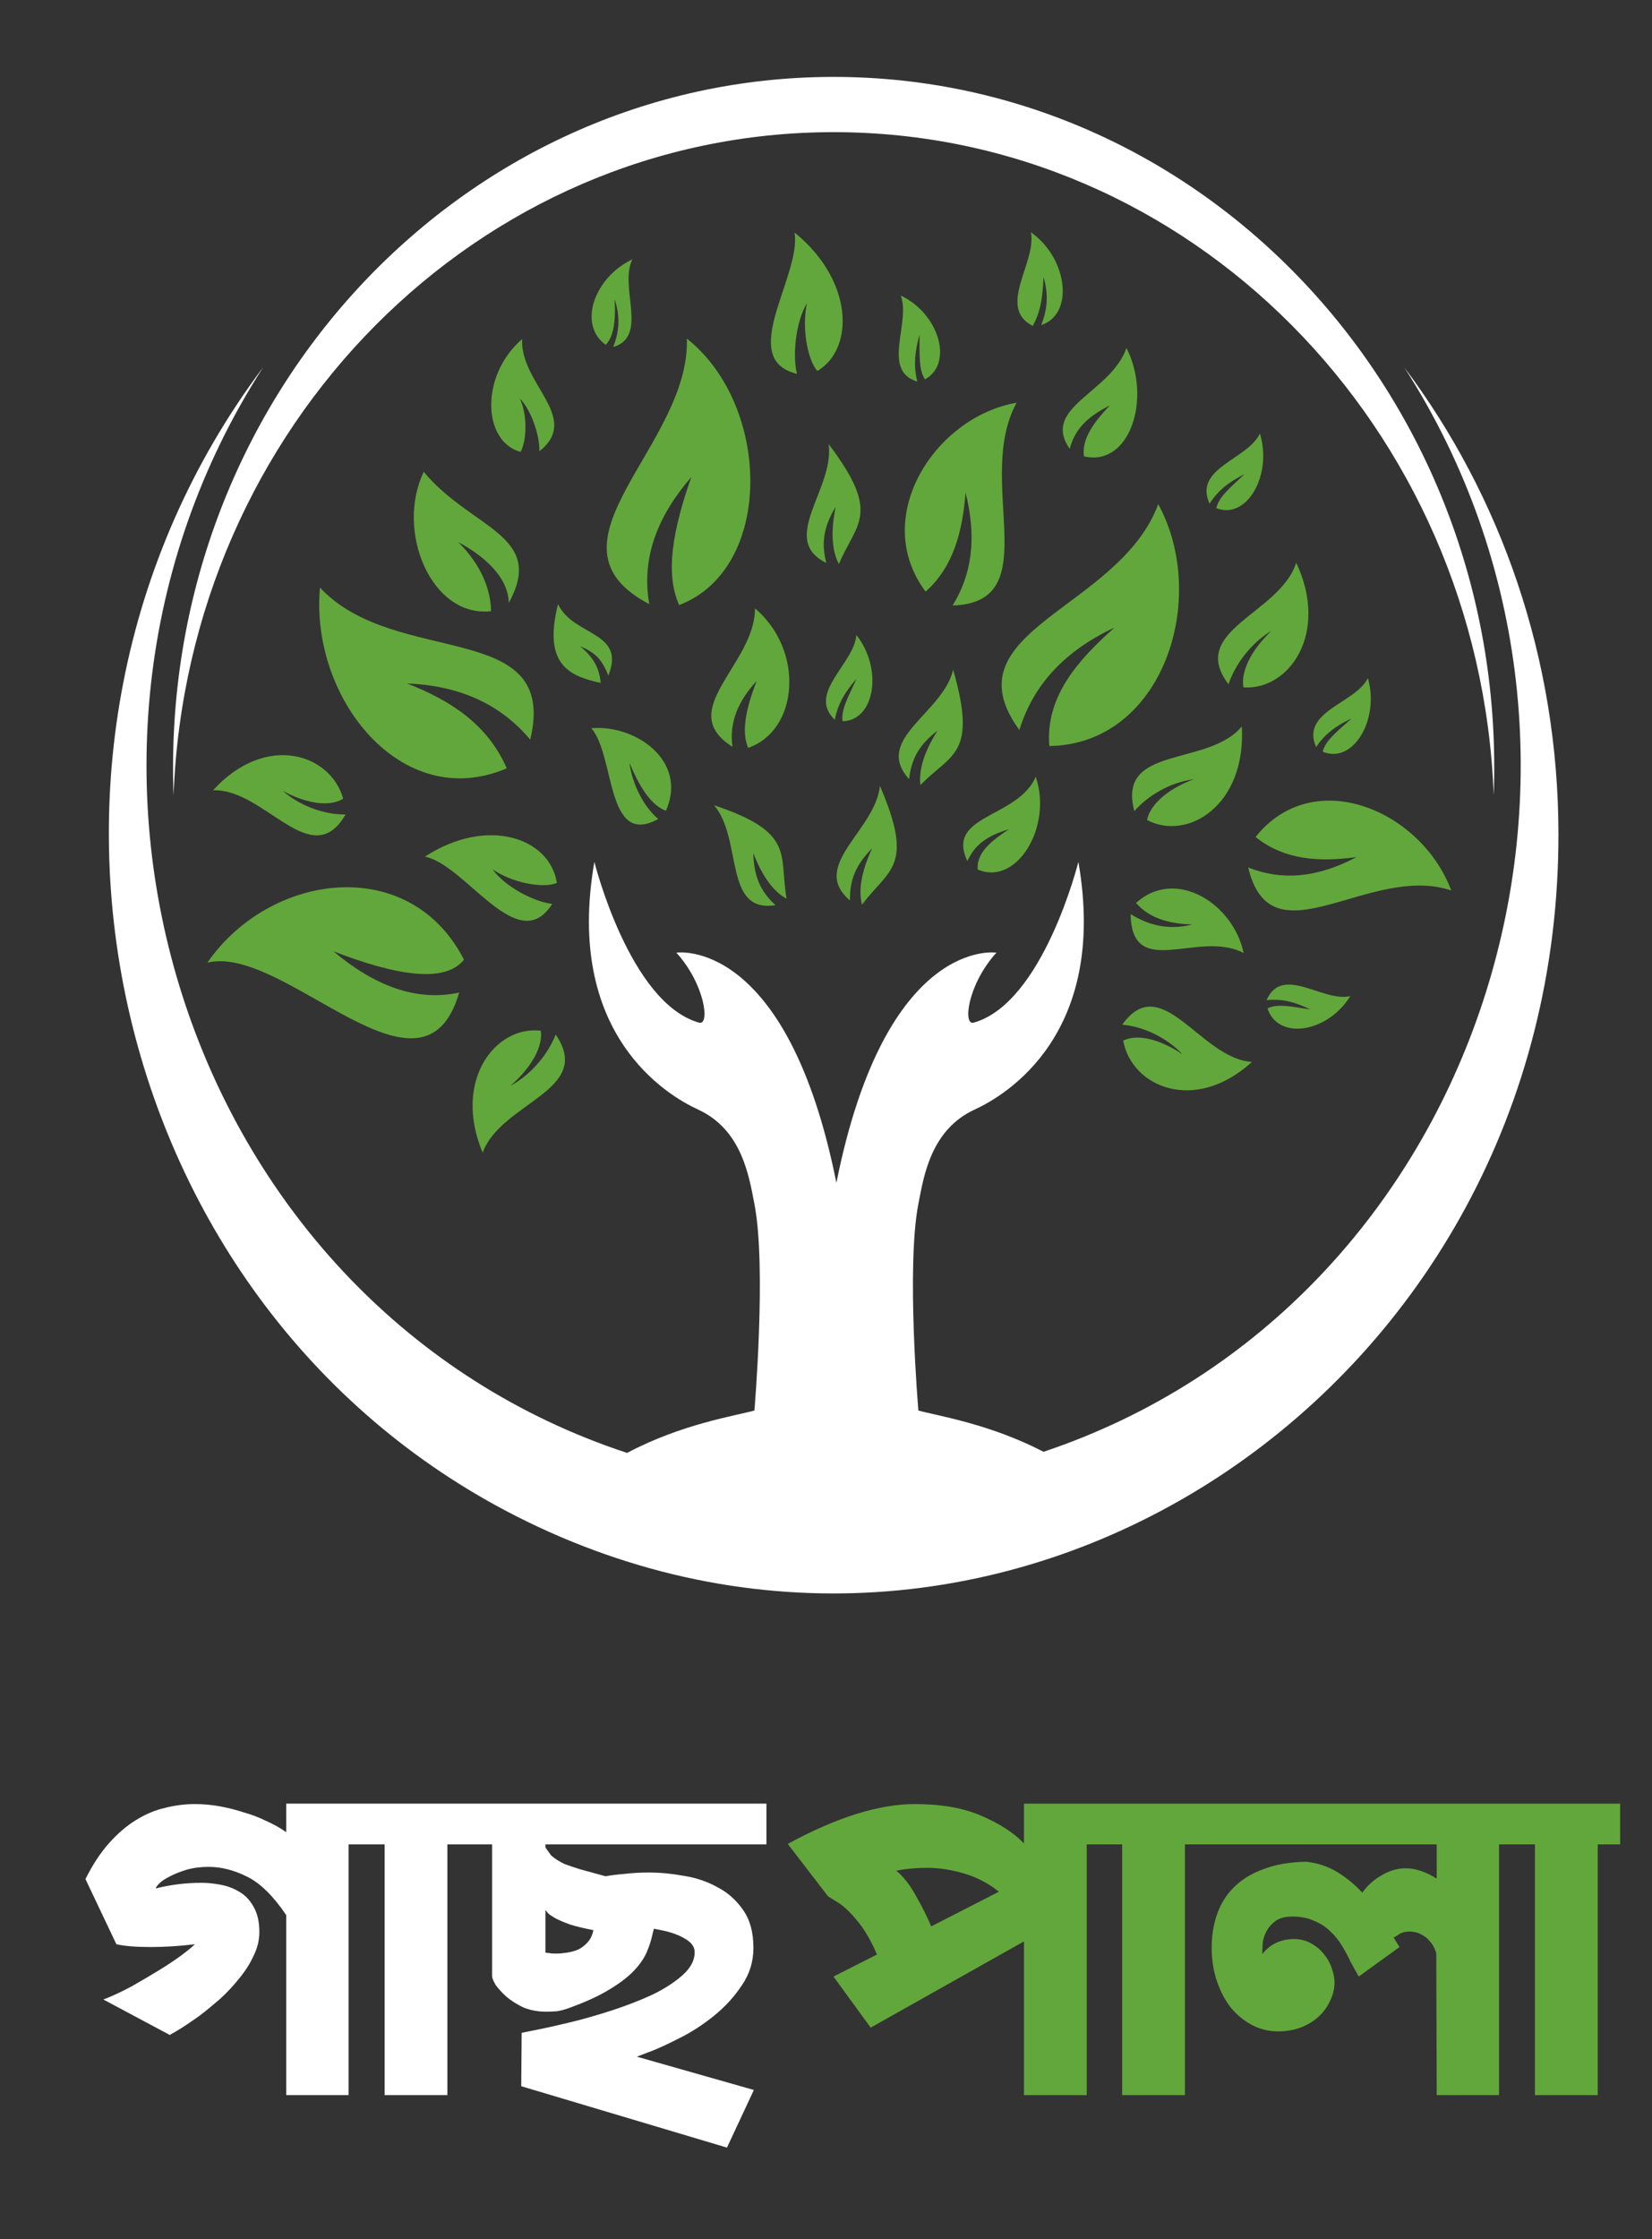 <svg xmlns="http://www.w3.org/2000/svg" width="62" height="84" viewBox="0 0 62 84" fill="none">
  <rect x="0" y="0" width="62" height="84" fill="#333333" stroke="none"/>
  <path fill-rule="evenodd" clip-rule="evenodd" d="M40.785 78.6V69.193H42.115V78.6H44.471V69.193H53.92V70.477C53.505 70.219 53.118 70.09 52.76 70.09C52.446 70.09 52.143 70.178 51.851 70.354C51.56 70.518 51.319 70.735 51.128 71.004C50.847 70.7 50.533 70.442 50.186 70.231C49.838 70.02 49.451 69.891 49.025 69.844C48.397 69.856 47.859 69.95 47.41 70.125C46.961 70.289 46.591 70.518 46.3 70.811C46.019 71.092 45.812 71.426 45.677 71.813C45.543 72.2 45.475 72.616 45.475 73.062C45.475 73.53 45.543 73.958 45.677 74.345C45.812 74.732 45.991 75.066 46.216 75.347C46.451 75.617 46.715 75.828 47.006 75.98C47.309 76.133 47.629 76.209 47.965 76.209C48.268 76.209 48.548 76.162 48.806 76.068C49.075 75.963 49.3 75.828 49.479 75.664C49.67 75.488 49.816 75.289 49.917 75.066C50.029 74.843 50.085 74.609 50.085 74.363C50.085 74.21 50.051 74.04 49.984 73.853C49.928 73.665 49.832 73.489 49.698 73.325C49.575 73.161 49.417 73.026 49.227 72.921C49.036 72.804 48.812 72.745 48.554 72.745C48.33 72.745 48.111 72.792 47.898 72.886C47.696 72.98 47.522 73.12 47.376 73.308V73.202C47.376 73.12 47.382 73.009 47.393 72.868C47.416 72.716 47.466 72.569 47.545 72.429C47.623 72.288 47.735 72.165 47.881 72.059C48.038 71.954 48.245 71.901 48.504 71.901C48.818 71.901 49.087 71.954 49.311 72.059C49.547 72.153 49.748 72.282 49.917 72.446C50.096 72.61 50.247 72.798 50.371 73.009C50.494 73.208 50.601 73.407 50.69 73.607L50.993 74.152L52.524 73.044L52.305 72.692L52.474 72.587C52.586 72.505 52.726 72.464 52.894 72.464C53.062 72.464 53.208 72.499 53.332 72.569C53.455 72.628 53.556 72.704 53.634 72.798C53.713 72.88 53.775 72.968 53.819 73.062C53.864 73.155 53.892 73.226 53.904 73.273L53.92 78.6H56.259V69.193H57.607V78.6H59.963V69.193H60.804V67.664H38.43V69.158C38.049 68.76 37.516 68.414 36.832 68.121C36.159 67.828 35.329 67.681 34.343 67.681C32.985 67.681 31.393 68.18 29.565 69.176L31.079 71.145L31.449 71.374C31.662 71.503 31.903 71.731 32.172 72.059C32.441 72.376 32.688 72.798 32.913 73.325L31.281 74.152L32.677 76.068L38.43 72.833V78.6H40.785ZM37.488 70.969L34.948 72.27C34.791 71.895 34.6 71.514 34.376 71.127C34.163 70.729 33.916 70.412 33.636 70.178C34.006 70.108 34.393 70.073 34.797 70.073C35.234 70.073 35.694 70.143 36.176 70.284C36.658 70.424 37.096 70.653 37.488 70.969Z" fill="#62A73B"/>
  <path fill-rule="evenodd" clip-rule="evenodd" d="M13.082 78.6V69.193H14.435V78.6H16.791V69.193H18.468V74.134C18.468 74.204 18.513 74.316 18.603 74.468C18.704 74.609 18.838 74.755 19.006 74.908C19.186 75.06 19.399 75.195 19.646 75.312C19.904 75.418 20.19 75.47 20.504 75.47C20.627 75.47 20.762 75.465 20.907 75.453C21.053 75.429 21.205 75.388 21.362 75.33C21.979 75.107 22.477 74.878 22.859 74.644C23.251 74.41 23.56 74.175 23.784 73.941C24.008 73.706 24.171 73.472 24.272 73.237C24.373 73.003 24.446 72.774 24.491 72.552L24.541 72.358L24.81 72.411C25.169 72.481 25.466 72.587 25.702 72.728C25.949 72.868 26.072 73.038 26.072 73.237C26.072 73.542 25.921 73.829 25.618 74.099C25.315 74.368 24.934 74.615 24.474 74.837C24.014 75.048 23.515 75.242 22.977 75.418C22.438 75.593 21.928 75.74 21.446 75.857C20.963 75.974 20.549 76.068 20.201 76.138C19.853 76.209 19.646 76.25 19.578 76.262L19.562 78.266L27.283 80.569L28.293 78.407L23.902 77.158L24.356 76.982C24.378 76.982 24.395 76.977 24.407 76.965L24.457 76.947C24.749 76.83 25.113 76.66 25.55 76.437C25.988 76.215 26.408 75.939 26.812 75.611C27.216 75.283 27.558 74.908 27.838 74.486C28.13 74.064 28.276 73.595 28.276 73.079C28.276 72.493 28.147 72.018 27.889 71.655C27.631 71.28 27.306 70.993 26.913 70.793C26.532 70.582 26.111 70.442 25.651 70.371C25.192 70.289 24.765 70.248 24.373 70.248C24.036 70.248 23.722 70.266 23.431 70.301C23.15 70.325 22.915 70.354 22.724 70.389L21.765 70.125C21.575 70.067 21.384 70.002 21.193 69.932C21.014 69.85 20.846 69.744 20.689 69.615L20.487 69.334C20.476 69.322 20.47 69.311 20.47 69.299V69.193H28.764V67.664H10.743V68.736L10.558 68.613C10.39 68.508 10.188 68.402 9.953 68.297C9.717 68.18 9.454 68.08 9.162 67.998C8.882 67.904 8.584 67.828 8.27 67.769C7.956 67.711 7.637 67.681 7.312 67.681C6.941 67.681 6.571 67.728 6.201 67.822C5.831 67.904 5.467 68.056 5.108 68.279C4.76 68.49 4.424 68.777 4.098 69.141C3.773 69.504 3.476 69.955 3.207 70.495L4.368 72.939C4.67 73.009 5.097 73.044 5.646 73.044C6.196 73.044 6.751 73.009 7.312 72.939L7.295 72.956C7.216 73.038 7.059 73.167 6.824 73.343C6.588 73.519 6.308 73.706 5.983 73.906C5.657 74.105 5.31 74.31 4.94 74.521C4.569 74.72 4.216 74.884 3.88 75.013L6.386 76.35V76.332C6.476 76.285 6.616 76.203 6.807 76.086C7.009 75.957 7.233 75.804 7.48 75.629C7.727 75.441 7.984 75.23 8.254 74.996C8.523 74.749 8.764 74.492 8.977 74.222C9.201 73.952 9.381 73.671 9.515 73.378C9.661 73.085 9.734 72.786 9.734 72.481C9.734 72.094 9.661 71.778 9.515 71.532C9.381 71.286 9.201 71.098 8.977 70.969C8.764 70.84 8.528 70.752 8.27 70.706C8.024 70.659 7.788 70.635 7.564 70.635C6.969 70.635 6.398 70.706 5.848 70.846C5.848 70.811 5.893 70.747 5.983 70.653C6.083 70.559 6.218 70.471 6.386 70.389C6.566 70.295 6.773 70.213 7.009 70.143C7.255 70.073 7.53 70.037 7.833 70.037C8.304 70.037 8.786 70.16 9.28 70.407C9.773 70.653 10.261 71.133 10.743 71.848V78.6H13.082ZM20.47 73.255L20.638 73.273C20.649 73.284 20.728 73.29 20.874 73.29C20.997 73.29 21.132 73.278 21.277 73.255C21.434 73.231 21.58 73.191 21.715 73.132C21.849 73.062 21.967 72.968 22.068 72.851C22.169 72.733 22.236 72.587 22.27 72.411C21.911 72.341 21.62 72.27 21.395 72.2C21.171 72.118 20.991 72.042 20.857 71.972C20.734 71.901 20.644 71.843 20.588 71.796C20.532 71.737 20.498 71.696 20.487 71.673L20.47 71.655V73.255Z" fill="white"/>
  <path d="M52.701 13.78C62.179 28.515 55.605 48.959 39.165 54.465C37.139 53.413 35.171 53.112 34.467 52.917C34.467 52.917 34.007 47.53 34.467 45.166C34.666 44.144 34.927 42.384 36.581 41.625C37.743 41.092 41.601 38.804 40.472 32.334C40.472 32.334 39.151 37.641 36.539 38.366C36.134 38.479 36.308 36.943 37.395 35.74C37.395 35.74 33.247 35.102 31.39 44.374C29.533 35.102 25.384 35.74 25.384 35.74C26.471 36.943 26.645 38.479 26.24 38.366C23.628 37.641 22.307 32.334 22.307 32.334C21.178 38.804 25.036 41.092 26.198 41.625C27.852 42.384 28.113 44.144 28.313 45.166C28.773 47.53 28.313 52.917 28.313 52.917C27.6 53.114 25.588 53.42 23.534 54.507C7.063 49.087 0.335 28.609 9.875 13.78C-0.971 28.227 3.956 49.692 20.195 57.281C38.112 65.652 58.489 51.977 58.489 31.315C58.489 24.699 56.326 18.61 52.701 13.78Z" fill="white"/>
  <path d="M31.287 4.958C44.648 4.958 55.538 16.004 56.06 29.835C56.617 15.068 45.321 2.885 31.287 2.885C17.269 2.885 5.958 15.048 6.514 29.835C7.036 16.004 17.926 4.958 31.287 4.958Z" fill="white"/>
  <path fill-rule="evenodd" clip-rule="evenodd" d="M19.093 22.62C20.507 20.064 17.673 19.84 15.903 17.701C14.836 19.915 16.179 23.181 18.43 22.929C18.421 22.156 18.082 21.213 17.204 20.342C18.403 20.983 19.089 21.807 19.093 22.62Z" fill="#62A73B"/>
  <path fill-rule="evenodd" clip-rule="evenodd" d="M20.243 16.93C21.832 15.665 19.517 14.414 19.595 12.72C18.006 14.098 18.112 16.568 19.536 16.953C19.762 16.56 19.81 15.585 19.51 14.951C19.96 15.411 20.266 16.392 20.243 16.93Z" fill="#62A73B"/>
  <path fill-rule="evenodd" clip-rule="evenodd" d="M23.015 13.019C24.359 12.618 23.219 10.765 23.734 9.73C22.321 10.389 21.666 12.17 22.731 12.937C23.011 12.656 23.124 12.073 23.064 11.226C23.3 11.901 23.224 12.481 23.015 13.019Z" fill="#62A73B"/>
  <path fill-rule="evenodd" clip-rule="evenodd" d="M29.911 14.024C27.631 13.477 30.084 10.358 29.82 8.724C32.015 10.501 32.093 13.07 30.677 13.918C30.296 13.5 30.087 12.241 30.287 11.376C29.856 12.072 29.74 13.368 29.911 14.024Z" fill="#62A73B"/>
  <path fill-rule="evenodd" clip-rule="evenodd" d="M20.726 33.909C19.435 35.948 17.503 32.452 15.945 32.137C18.307 30.613 20.637 31.438 20.899 33.122C20.39 33.348 19.19 33.111 18.485 32.612C18.958 33.277 20.078 33.847 20.726 33.909Z" fill="#62A73B"/>
  <path fill-rule="evenodd" clip-rule="evenodd" d="M34.426 14.315C33.061 13.908 34.195 12.096 33.805 11.089C35.241 11.759 35.795 13.642 34.714 14.231C34.479 13.88 34.513 13.333 34.51 12.557C34.332 13.197 34.279 13.716 34.426 14.315Z" fill="#62A73B"/>
  <path fill-rule="evenodd" clip-rule="evenodd" d="M47.533 37.522C48.126 36.172 49.666 37.619 50.677 37.369C49.828 38.75 47.962 39.038 47.57 37.832C47.936 37.642 48.449 37.76 49.184 37.874C48.605 37.593 48.122 37.46 47.533 37.522Z" fill="#62A73B"/>
  <path fill-rule="evenodd" clip-rule="evenodd" d="M49.394 28.028C48.804 26.677 50.859 26.403 51.338 25.439C51.783 27.015 50.772 28.678 49.641 28.201C49.743 27.786 50.164 27.458 50.727 26.952C50.147 27.226 49.734 27.521 49.394 28.028Z" fill="#62A73B"/>
  <path fill-rule="evenodd" clip-rule="evenodd" d="M45.396 18.895C44.778 17.559 46.826 17.239 47.285 16.264C47.763 17.828 46.788 19.514 45.648 19.064C45.74 18.647 46.154 18.308 46.706 17.79C46.132 18.076 45.725 18.382 45.396 18.895Z" fill="#62A73B"/>
  <path fill-rule="evenodd" clip-rule="evenodd" d="M31.329 27.001C30.278 26.002 32.062 24.904 32.139 23.821C33.142 25.085 32.841 27.03 31.622 27.058C31.56 26.635 31.822 26.16 32.149 25.462C31.718 25.953 31.451 26.395 31.329 27.001Z" fill="#62A73B"/>
  <path fill-rule="evenodd" clip-rule="evenodd" d="M38.759 12.227C37.394 11.529 38.917 9.847 38.689 8.711C40.08 9.698 40.322 11.79 39.078 12.196C39.254 11.74 39.393 11.171 39.165 10.395C39.129 11.081 39.085 11.638 38.759 12.227Z" fill="#62A73B"/>
  <path fill-rule="evenodd" clip-rule="evenodd" d="M42.573 30.429C41.905 27.931 45.331 28.784 46.606 27.253C46.774 30.222 44.565 31.563 43.049 30.764C43.159 30.203 43.791 29.611 44.799 29.235C43.916 29.349 43.072 29.852 42.573 30.429Z" fill="#62A73B"/>
  <path fill-rule="evenodd" clip-rule="evenodd" d="M46.105 25.67C44.563 23.638 48.038 23.037 48.647 21.109C49.901 23.779 48.362 25.909 46.668 25.787C46.561 25.224 46.925 24.422 47.714 23.668C46.943 24.131 46.351 24.936 46.105 25.67Z" fill="#62A73B"/>
  <path fill-rule="evenodd" clip-rule="evenodd" d="M42.117 38.442C43.6 36.363 45.047 39.72 46.987 39.839C44.839 41.791 42.475 40.783 42.153 39.041C42.646 38.788 43.481 38.95 44.38 39.553C43.755 38.893 42.859 38.502 42.117 38.442Z" fill="#62A73B"/>
  <path fill-rule="evenodd" clip-rule="evenodd" d="M12.971 30.555C11.684 32.772 9.938 29.575 7.996 29.649C9.956 27.491 12.401 28.26 12.88 29.962C12.412 30.263 11.566 30.185 10.617 29.674C11.3 30.269 12.227 30.568 12.971 30.555Z" fill="#62A73B"/>
  <path fill-rule="evenodd" clip-rule="evenodd" d="M20.854 38.812C22.305 40.916 18.806 41.347 18.113 43.245C16.979 40.517 18.611 38.463 20.297 38.668C20.379 39.235 19.98 40.018 19.159 40.733C19.949 40.308 20.575 39.533 20.854 38.812Z" fill="#62A73B"/>
  <path fill-rule="evenodd" clip-rule="evenodd" d="M22.193 27.32C23.094 28.357 22.731 31.815 24.704 30.725C24.182 30.288 23.733 29.456 23.623 28.613C23.893 29.267 24.341 30.183 24.994 30.415C25.827 28.52 23.819 27.173 22.193 27.32Z" fill="#62A73B"/>
  <path fill-rule="evenodd" clip-rule="evenodd" d="M46.673 35.754C44.997 34.859 42.473 36.813 42.432 34.295C43.097 34.699 43.826 34.912 44.741 34.684C43.954 34.654 43.188 34.498 42.633 33.876C44.125 32.523 46.295 33.909 46.673 35.754Z" fill="#62A73B"/>
  <path fill-rule="evenodd" clip-rule="evenodd" d="M38.154 15.109C36.547 18.035 39.334 22.602 35.751 22.716C36.471 21.554 36.667 20.192 36.238 18.481C36.126 19.89 35.805 21.246 34.739 22.195C32.646 19.406 35.096 15.635 38.154 15.109Z" fill="#62A73B"/>
  <path fill-rule="evenodd" clip-rule="evenodd" d="M54.466 33.406C51.392 32.376 47.703 36.181 46.846 32.544C48.084 33.036 49.399 32.952 50.911 32.155C49.568 32.335 48.233 32.291 47.121 31.4C49.293 28.677 53.334 30.391 54.466 33.406Z" fill="#62A73B"/>
  <path fill-rule="evenodd" clip-rule="evenodd" d="M43.469 18.912C42.006 22.872 35.525 23.636 38.256 27.386C38.772 25.735 39.892 24.454 41.833 23.539C40.467 24.755 39.228 26.13 39.381 27.988C43.648 27.924 45.399 22.456 43.469 18.912Z" fill="#62A73B"/>
  <path fill-rule="evenodd" clip-rule="evenodd" d="M12.009 22.046C14.847 25.08 20.997 23.177 19.9 27.748C18.803 26.44 17.277 25.719 15.283 25.642C16.878 26.268 18.286 27.149 19.019 28.823C15.074 30.519 11.63 26.187 12.009 22.046Z" fill="#62A73B"/>
  <path fill-rule="evenodd" clip-rule="evenodd" d="M22.832 25.343C23.503 23.675 21.511 23.879 20.943 22.663C20.359 24.979 21.412 25.364 22.546 25.623C22.499 25.155 22.349 24.716 21.768 24.243C22.408 24.509 22.605 24.792 22.832 25.343Z" fill="#62A73B"/>
  <path fill-rule="evenodd" clip-rule="evenodd" d="M31.011 21.118C29.212 20.239 31.322 18.346 31.101 16.664C33.1 19.305 32.127 19.618 31.484 21.161C31.22 20.663 31.173 19.944 31.363 19.012C30.935 19.721 30.806 20.338 31.011 21.118Z" fill="#62A73B"/>
  <path fill-rule="evenodd" clip-rule="evenodd" d="M34.119 29.232C32.757 27.721 35.386 26.773 35.772 25.125C36.7 28.35 35.685 28.266 34.544 29.453C34.474 28.889 34.683 28.202 35.188 27.408C34.54 27.903 34.203 28.427 34.119 29.232Z" fill="#62A73B"/>
  <path fill-rule="evenodd" clip-rule="evenodd" d="M29.106 33.957C27.142 34.277 27.881 31.475 26.799 30.21C29.869 31.233 29.229 32.061 29.521 33.715C29.036 33.457 28.612 32.889 28.271 32.004C28.294 32.842 28.518 33.429 29.106 33.957Z" fill="#62A73B"/>
  <path fill-rule="evenodd" clip-rule="evenodd" d="M31.9 33.783C30.36 32.472 32.848 31.172 33.024 29.484C34.349 32.554 33.331 32.611 32.35 33.944C32.21 33.394 32.331 32.685 32.731 31.828C32.152 32.407 31.884 32.974 31.9 33.783Z" fill="#62A73B"/>
  <path fill-rule="evenodd" clip-rule="evenodd" d="M27.491 28.016C25.296 26.644 28.34 24.935 28.335 22.823C30.209 24.412 29.968 27.407 28.078 28.056C27.816 27.434 27.997 26.579 28.397 25.549C27.726 26.273 27.355 27.084 27.491 28.016Z" fill="#62A73B"/>
  <path fill-rule="evenodd" clip-rule="evenodd" d="M36.306 32.304C35.474 30.55 38.198 30.709 38.872 29.14C39.512 31.018 38.152 33.257 36.692 32.619C36.654 32.047 37.075 31.628 37.867 31.107C37.073 31.351 36.599 31.662 36.306 32.304Z" fill="#62A73B"/>
  <path fill-rule="evenodd" clip-rule="evenodd" d="M24.368 22.664C20.032 20.403 25.915 16.727 25.777 12.703C28.949 15.208 29.054 21.336 25.491 22.699C24.955 21.53 25.244 19.889 25.946 17.896C24.711 19.324 24.054 20.893 24.368 22.664Z" fill="#62A73B"/>
  <path fill-rule="evenodd" clip-rule="evenodd" d="M17.414 36.002C16.705 36.892 14.905 36.611 12.516 35.691C14.072 36.998 15.643 37.582 17.233 37.237C15.871 41.941 10.678 35.407 7.782 36.115C10.118 32.74 15.361 32.007 17.414 36.002Z" fill="#62A73B"/>
  <path fill-rule="evenodd" clip-rule="evenodd" d="M40.146 16.838C39.058 15.274 41.69 14.741 42.276 13.055C43.237 14.945 42.404 17.529 40.679 17.119C40.608 16.51 40.952 15.953 41.647 15.211C40.819 15.637 40.353 16.072 40.146 16.838Z" fill="#62A73B"/>
</svg>